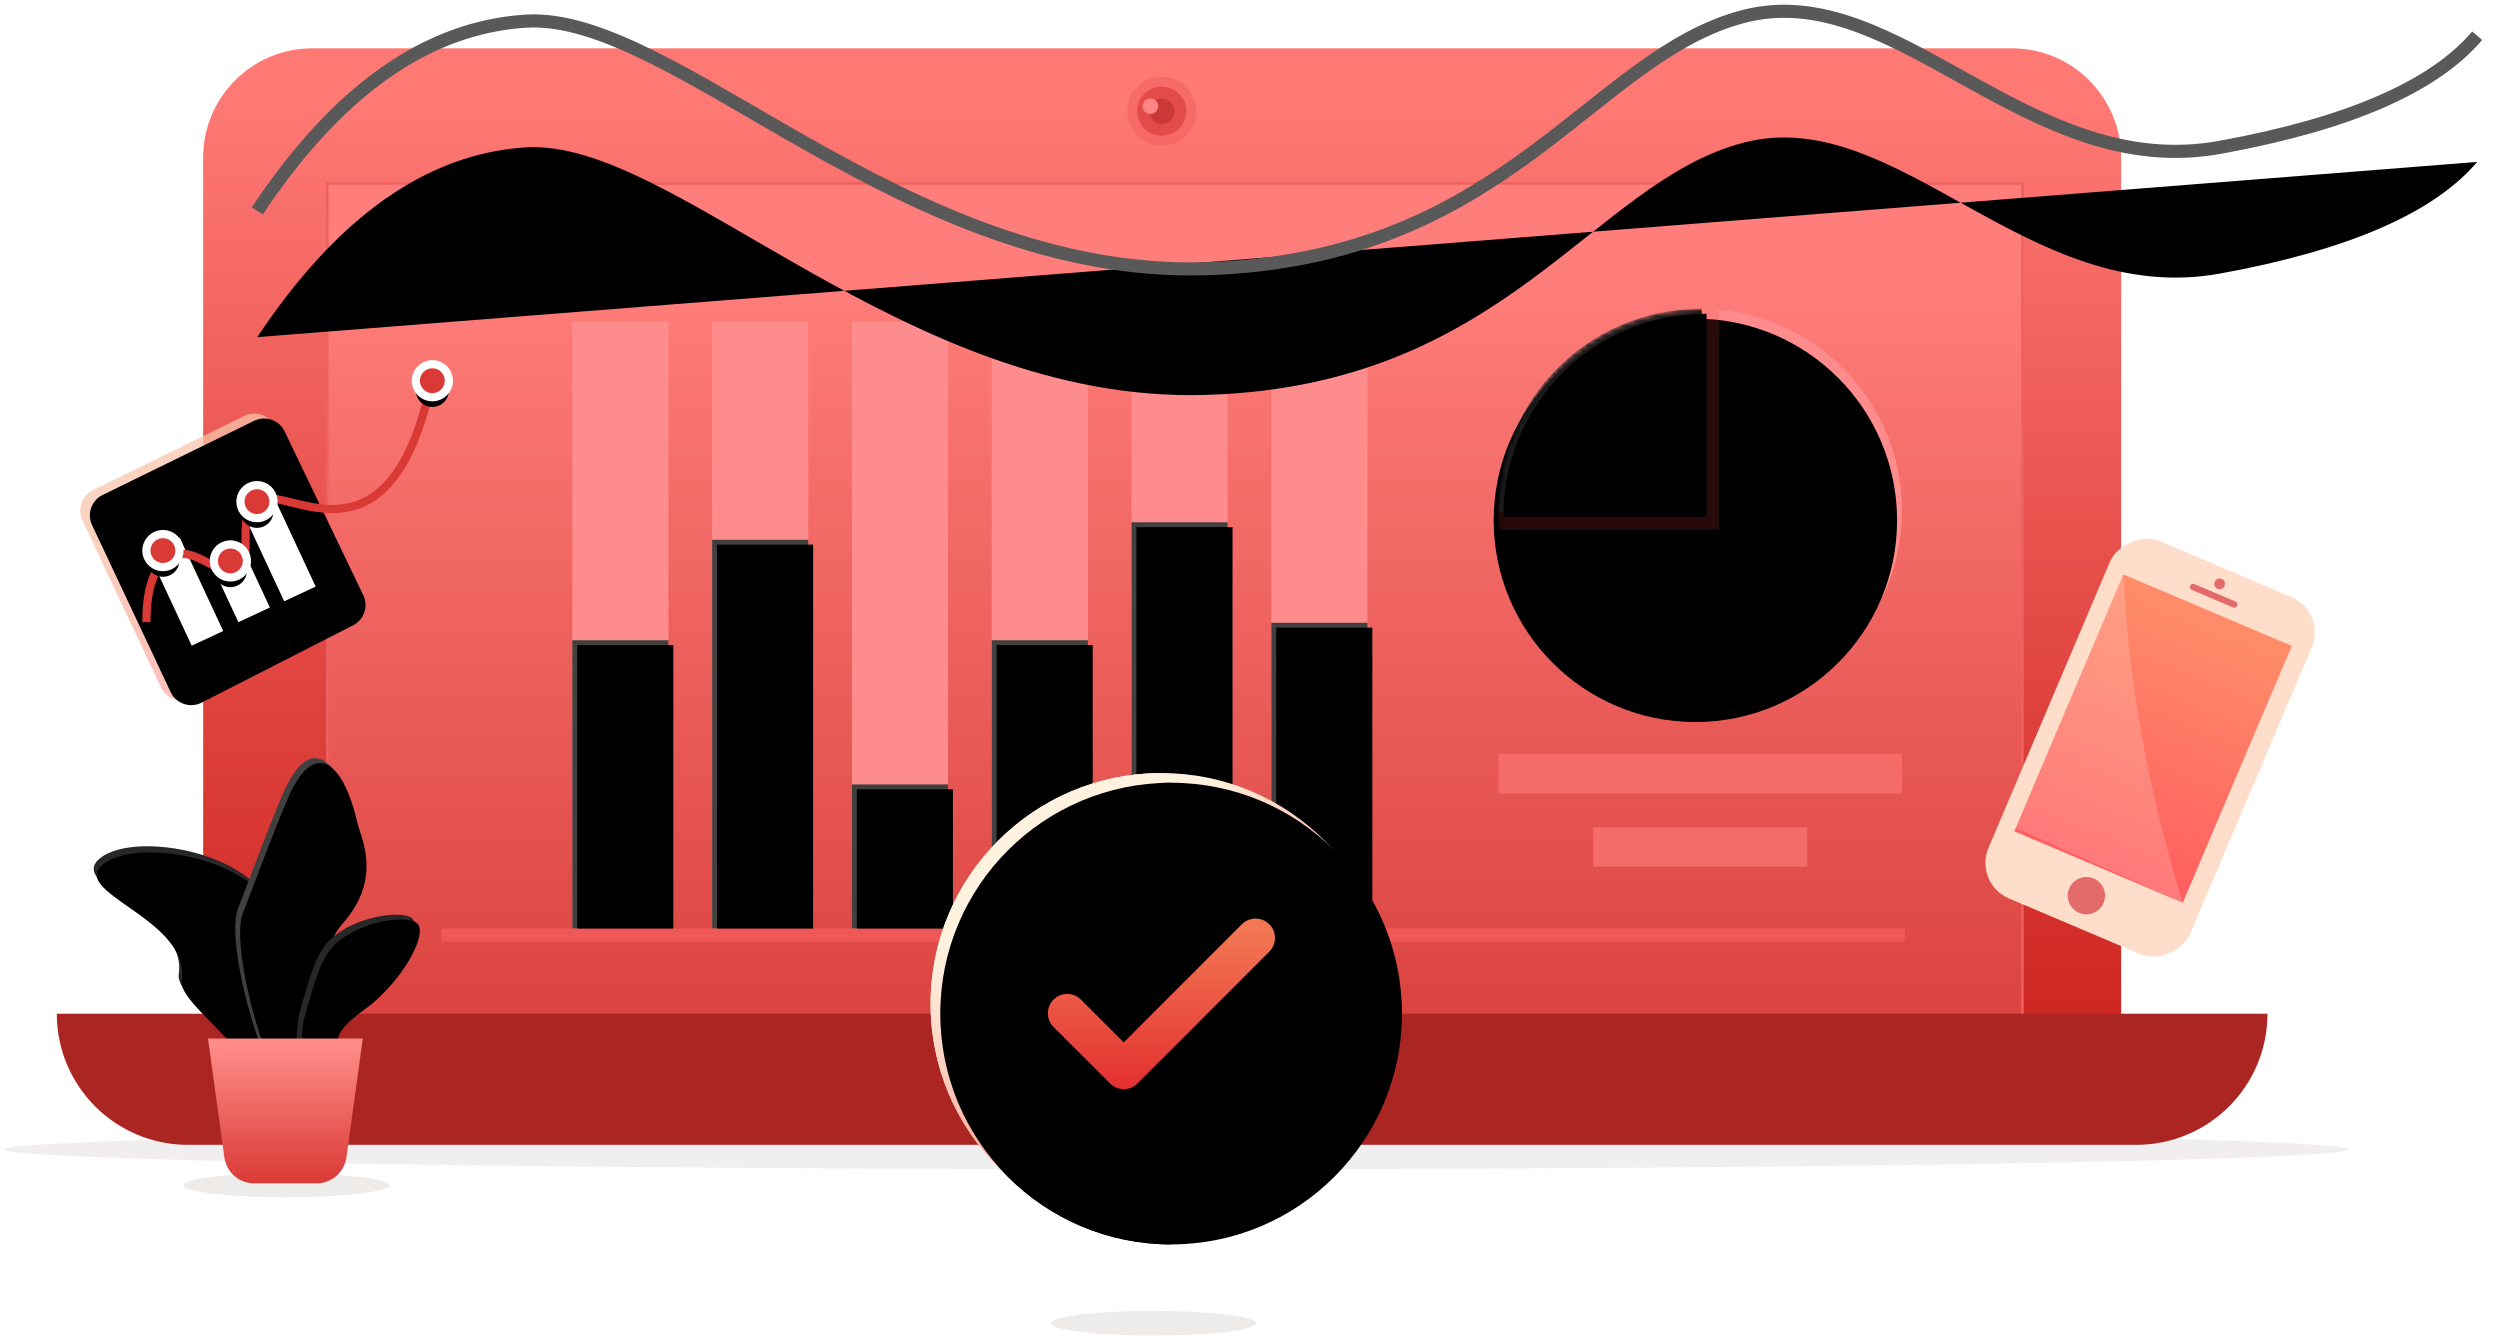 <?xml version="1.0" encoding="UTF-8"?>
<svg width="515px" height="276px" viewBox="0 0 515 276" version="1.1" xmlns="http://www.w3.org/2000/svg" xmlns:xlink="http://www.w3.org/1999/xlink">
    <!-- Generator: Sketch 62 (91390) - https://sketch.com -->
    <title>Illustration_03</title>
    <desc>Created with Sketch.</desc>
    <defs>
        <linearGradient x1="50%" y1="5.8%" x2="50%" y2="100%" id="linearGradient-1">
            <stop stop-color="#FE7874" offset="0%"></stop>
            <stop stop-color="#C91D18" offset="100%"></stop>
        </linearGradient>
        <linearGradient x1="50%" y1="9.486%" x2="50%" y2="99.115%" id="linearGradient-2">
            <stop stop-color="#FF7E7B" offset="0%"></stop>
            <stop stop-color="#D63C38" offset="100%"></stop>
        </linearGradient>
        <linearGradient x1="45.916%" y1="30.086%" x2="53.184%" y2="84.88%" id="linearGradient-3">
            <stop stop-color="#F8C5AA" offset="0%"></stop>
            <stop stop-color="#FDABA1" offset="100%"></stop>
        </linearGradient>
        <path d="M1.963,32.157 L18.159,66.575 C19.26,68.914 22.048,69.918 24.387,68.817 C24.432,68.796 24.478,68.774 24.522,68.751 L55.744,52.808 C58.006,51.653 58.934,48.904 57.834,46.615 L41.633,12.862 C40.515,10.532 37.719,9.55 35.389,10.668 C35.378,10.674 35.368,10.679 35.357,10.684 L4.14,25.96 C1.843,27.084 0.874,29.843 1.963,32.157 Z" id="path-4"></path>
        <filter x="0.9%" y="1.0%" width="98.3%" height="97.9%" filterUnits="objectBoundingBox" id="filter-5">
            <feOffset dx="2" dy="1" in="SourceAlpha" result="shadowOffsetInner1"></feOffset>
            <feComposite in="shadowOffsetInner1" in2="SourceAlpha" operator="arithmetic" k2="-1" k3="1" result="shadowInnerInner1"></feComposite>
            <feColorMatrix values="0 0 0 0 1   0 0 0 0 1   0 0 0 0 1  0 0 0 1 0" type="matrix" in="shadowInnerInner1"></feColorMatrix>
        </filter>
        <circle id="path-6" cx="74.068" cy="3.43" r="3.4"></circle>
        <filter x="-115.3%" y="-85.9%" width="330.7%" height="330.7%" filterUnits="objectBoundingBox" id="filter-7">
            <feMorphology radius="0.842" operator="dilate" in="SourceAlpha" result="shadowSpreadOuter1"></feMorphology>
            <feOffset dx="0" dy="2" in="shadowSpreadOuter1" result="shadowOffsetOuter1"></feOffset>
            <feGaussianBlur stdDeviation="2" in="shadowOffsetOuter1" result="shadowBlurOuter1"></feGaussianBlur>
            <feComposite in="shadowBlurOuter1" in2="SourceAlpha" operator="out" result="shadowBlurOuter1"></feComposite>
            <feColorMatrix values="0 0 0 0 0.918   0 0 0 0 0.455   0 0 0 0 0.447  0 0 0 0.444 0" type="matrix" in="shadowBlurOuter1"></feColorMatrix>
        </filter>
        <circle id="path-8" cx="37.938" cy="28.339" r="3.4"></circle>
        <filter x="-115.3%" y="-85.9%" width="330.7%" height="330.7%" filterUnits="objectBoundingBox" id="filter-9">
            <feMorphology radius="0.842" operator="dilate" in="SourceAlpha" result="shadowSpreadOuter1"></feMorphology>
            <feOffset dx="0" dy="2" in="shadowSpreadOuter1" result="shadowOffsetOuter1"></feOffset>
            <feGaussianBlur stdDeviation="2" in="shadowOffsetOuter1" result="shadowBlurOuter1"></feGaussianBlur>
            <feComposite in="shadowBlurOuter1" in2="SourceAlpha" operator="out" result="shadowBlurOuter1"></feComposite>
            <feColorMatrix values="0 0 0 0 0.918   0 0 0 0 0.455   0 0 0 0 0.447  0 0 0 0.444 0" type="matrix" in="shadowBlurOuter1"></feColorMatrix>
        </filter>
        <circle id="path-10" cx="32.462" cy="40.554" r="3.4"></circle>
        <filter x="-115.3%" y="-85.9%" width="330.7%" height="330.7%" filterUnits="objectBoundingBox" id="filter-11">
            <feMorphology radius="0.842" operator="dilate" in="SourceAlpha" result="shadowSpreadOuter1"></feMorphology>
            <feOffset dx="0" dy="2" in="shadowSpreadOuter1" result="shadowOffsetOuter1"></feOffset>
            <feGaussianBlur stdDeviation="2" in="shadowOffsetOuter1" result="shadowBlurOuter1"></feGaussianBlur>
            <feComposite in="shadowBlurOuter1" in2="SourceAlpha" operator="out" result="shadowBlurOuter1"></feComposite>
            <feColorMatrix values="0 0 0 0 0.918   0 0 0 0 0.455   0 0 0 0 0.447  0 0 0 0.444 0" type="matrix" in="shadowBlurOuter1"></feColorMatrix>
        </filter>
        <circle id="path-12" cx="18.563" cy="38.418" r="3.4"></circle>
        <filter x="-115.3%" y="-85.9%" width="330.7%" height="330.7%" filterUnits="objectBoundingBox" id="filter-13">
            <feMorphology radius="0.842" operator="dilate" in="SourceAlpha" result="shadowSpreadOuter1"></feMorphology>
            <feOffset dx="0" dy="2" in="shadowSpreadOuter1" result="shadowOffsetOuter1"></feOffset>
            <feGaussianBlur stdDeviation="2" in="shadowOffsetOuter1" result="shadowBlurOuter1"></feGaussianBlur>
            <feComposite in="shadowBlurOuter1" in2="SourceAlpha" operator="out" result="shadowBlurOuter1"></feComposite>
            <feColorMatrix values="0 0 0 0 0.918   0 0 0 0 0.455   0 0 0 0 0.447  0 0 0 0.444 0" type="matrix" in="shadowBlurOuter1"></feColorMatrix>
        </filter>
        <linearGradient x1="50%" y1="5.046%" x2="50%" y2="98.323%" id="linearGradient-14">
            <stop stop-color="#FF8B69" offset="0%"></stop>
            <stop stop-color="#FF5F5F" offset="100%"></stop>
        </linearGradient>
        <rect id="path-15" x="27" y="65.7" width="19.8" height="59.4"></rect>
        <filter x="-2.5%" y="-0.8%" width="105.1%" height="101.7%" filterUnits="objectBoundingBox" id="filter-16">
            <feOffset dx="1" dy="1" in="SourceAlpha" result="shadowOffsetInner1"></feOffset>
            <feComposite in="shadowOffsetInner1" in2="SourceAlpha" operator="arithmetic" k2="-1" k3="1" result="shadowInnerInner1"></feComposite>
            <feColorMatrix values="0 0 0 0 1   0 0 0 0 1   0 0 0 0 1  0 0 0 0.5 0" type="matrix" in="shadowInnerInner1"></feColorMatrix>
        </filter>
        <rect id="path-17" x="55.8" y="45" width="19.8" height="80.1"></rect>
        <filter x="-2.5%" y="-0.6%" width="105.1%" height="101.2%" filterUnits="objectBoundingBox" id="filter-18">
            <feOffset dx="1" dy="1" in="SourceAlpha" result="shadowOffsetInner1"></feOffset>
            <feComposite in="shadowOffsetInner1" in2="SourceAlpha" operator="arithmetic" k2="-1" k3="1" result="shadowInnerInner1"></feComposite>
            <feColorMatrix values="0 0 0 0 1   0 0 0 0 1   0 0 0 0 1  0 0 0 0.5 0" type="matrix" in="shadowInnerInner1"></feColorMatrix>
        </filter>
        <rect id="path-19" x="84.6" y="95.4" width="19.8" height="29.7"></rect>
        <filter x="-2.5%" y="-1.7%" width="105.1%" height="103.4%" filterUnits="objectBoundingBox" id="filter-20">
            <feOffset dx="1" dy="1" in="SourceAlpha" result="shadowOffsetInner1"></feOffset>
            <feComposite in="shadowOffsetInner1" in2="SourceAlpha" operator="arithmetic" k2="-1" k3="1" result="shadowInnerInner1"></feComposite>
            <feColorMatrix values="0 0 0 0 1   0 0 0 0 1   0 0 0 0 1  0 0 0 0.5 0" type="matrix" in="shadowInnerInner1"></feColorMatrix>
        </filter>
        <rect id="path-21" x="113.4" y="65.7" width="19.8" height="59.4"></rect>
        <filter x="-2.5%" y="-0.8%" width="105.1%" height="101.7%" filterUnits="objectBoundingBox" id="filter-22">
            <feOffset dx="1" dy="1" in="SourceAlpha" result="shadowOffsetInner1"></feOffset>
            <feComposite in="shadowOffsetInner1" in2="SourceAlpha" operator="arithmetic" k2="-1" k3="1" result="shadowInnerInner1"></feComposite>
            <feColorMatrix values="0 0 0 0 1   0 0 0 0 1   0 0 0 0 1  0 0 0 0.5 0" type="matrix" in="shadowInnerInner1"></feColorMatrix>
        </filter>
        <rect id="path-23" x="142.2" y="41.4" width="19.8" height="83.7"></rect>
        <filter x="-2.5%" y="-0.6%" width="105.1%" height="101.2%" filterUnits="objectBoundingBox" id="filter-24">
            <feOffset dx="1" dy="1" in="SourceAlpha" result="shadowOffsetInner1"></feOffset>
            <feComposite in="shadowOffsetInner1" in2="SourceAlpha" operator="arithmetic" k2="-1" k3="1" result="shadowInnerInner1"></feComposite>
            <feColorMatrix values="0 0 0 0 1   0 0 0 0 1   0 0 0 0 1  0 0 0 0.5 0" type="matrix" in="shadowInnerInner1"></feColorMatrix>
        </filter>
        <rect id="path-25" x="171" y="62.1" width="19.8" height="63"></rect>
        <filter x="-2.5%" y="-0.8%" width="105.1%" height="101.6%" filterUnits="objectBoundingBox" id="filter-26">
            <feOffset dx="1" dy="1" in="SourceAlpha" result="shadowOffsetInner1"></feOffset>
            <feComposite in="shadowOffsetInner1" in2="SourceAlpha" operator="arithmetic" k2="-1" k3="1" result="shadowInnerInner1"></feComposite>
            <feColorMatrix values="0 0 0 0 1   0 0 0 0 1   0 0 0 0 1  0 0 0 0.5 0" type="matrix" in="shadowInnerInner1"></feColorMatrix>
        </filter>
        <filter x="-35.1%" y="-35.1%" width="170.2%" height="170.2%" filterUnits="objectBoundingBox" id="filter-27">
            <feOffset dx="0" dy="6" in="SourceAlpha" result="shadowOffsetOuter1"></feOffset>
            <feGaussianBlur stdDeviation="4.5" in="shadowOffsetOuter1" result="shadowBlurOuter1"></feGaussianBlur>
            <feColorMatrix values="0 0 0 0 0   0 0 0 0 0   0 0 0 0 0  0 0 0 0.181 0" type="matrix" in="shadowBlurOuter1" result="shadowMatrixOuter1"></feColorMatrix>
            <feMerge>
                <feMergeNode in="shadowMatrixOuter1"></feMergeNode>
                <feMergeNode in="SourceGraphic"></feMergeNode>
            </feMerge>
        </filter>
        <circle id="path-28" cx="41.549" cy="41.549" r="41.549"></circle>
        <filter x="-1.2%" y="-1.2%" width="102.4%" height="102.4%" filterUnits="objectBoundingBox" id="filter-30">
            <feOffset dx="-1" dy="2" in="SourceAlpha" result="shadowOffsetInner1"></feOffset>
            <feComposite in="shadowOffsetInner1" in2="SourceAlpha" operator="arithmetic" k2="-1" k3="1" result="shadowInnerInner1"></feComposite>
            <feColorMatrix values="0 0 0 0 1   0 0 0 0 0.812   0 0 0 0 0.763  0 0 0 1 0" type="matrix" in="shadowInnerInner1"></feColorMatrix>
        </filter>
        <path d="M41.549,0 C41.65,0 41.75,0 41.851,0.001 L41.85,41.85 L0.002,41.85 L3.61310981e-13,41.549 C3.61310981e-13,18.832 18.232,0.372 40.862,0.006 Z" id="path-31"></path>
        <filter x="-1.2%" y="-1.2%" width="102.4%" height="102.4%" filterUnits="objectBoundingBox" id="filter-32">
            <feOffset dx="1" dy="1" in="SourceAlpha" result="shadowOffsetInner1"></feOffset>
            <feComposite in="shadowOffsetInner1" in2="SourceAlpha" operator="arithmetic" k2="-1" k3="1" result="shadowInnerInner1"></feComposite>
            <feColorMatrix values="0 0 0 0 1   0 0 0 0 1   0 0 0 0 1  0 0 0 0.5 0" type="matrix" in="shadowInnerInner1"></feColorMatrix>
        </filter>
        <path d="M58.963,75.227 C56.608,67.293 53.96,61.871 51.021,58.961 C45.175,53.175 32.236,49.92 31.501,45.948 C29.1,32.978 2.338,36.577 8.729,28.056 C15.209,19.415 47.767,15.923 47.767,34.562 C47.767,39.442 54.016,42.11 55.9,47.575 C57.423,51.991 58.444,61.209 58.963,75.227 Z" id="path-33"></path>
        <filter x="-1.0%" y="-0.9%" width="102.0%" height="101.8%" filterUnits="objectBoundingBox" id="filter-34">
            <feOffset dx="1" dy="1" in="SourceAlpha" result="shadowOffsetInner1"></feOffset>
            <feComposite in="shadowOffsetInner1" in2="SourceAlpha" operator="arithmetic" k2="-1" k3="1" result="shadowInnerInner1"></feComposite>
            <feColorMatrix values="0 0 0 0 1   0 0 0 0 1   0 0 0 0 1  0 0 0 0.5 0" type="matrix" in="shadowInnerInner1"></feColorMatrix>
        </filter>
        <path d="M56.107,70.6 C50.689,70.985 41.642,39.294 44.517,31.892 C48.126,22.599 50.689,15.431 53.776,8.23 C59.031,-4.033 65.092,1.49880108e-13 68.178,13.374 C68.869,16.367 73.322,24.69 65.092,33.949 C56.862,43.208 61.526,70.216 56.107,70.6 Z" id="path-35"></path>
        <filter x="-1.9%" y="-0.7%" width="103.8%" height="101.4%" filterUnits="objectBoundingBox" id="filter-36">
            <feOffset dx="1" dy="1" in="SourceAlpha" result="shadowOffsetInner1"></feOffset>
            <feComposite in="shadowOffsetInner1" in2="SourceAlpha" operator="arithmetic" k2="-1" k3="1" result="shadowInnerInner1"></feComposite>
            <feColorMatrix values="0 0 0 0 1   0 0 0 0 1   0 0 0 0 1  0 0 0 0.5 0" type="matrix" in="shadowInnerInner1"></feColorMatrix>
        </filter>
        <path d="M56.862,68.927 C56.328,61.119 56.487,55.765 57.337,52.864 C58.508,48.869 59.909,43.208 61.967,40.122 C66.308,33.61 78.427,31.892 80.484,33.949 C82.441,35.906 78.427,44.237 71.225,50.409 C69.345,52.021 63.723,55.262 64.024,58.64 C64.367,62.49 61.98,65.919 56.862,68.927 Z" id="path-37"></path>
        <filter x="-2.0%" y="-1.4%" width="104.1%" height="102.8%" filterUnits="objectBoundingBox" id="filter-38">
            <feOffset dx="1" dy="1" in="SourceAlpha" result="shadowOffsetInner1"></feOffset>
            <feComposite in="shadowOffsetInner1" in2="SourceAlpha" operator="arithmetic" k2="-1" k3="1" result="shadowInnerInner1"></feComposite>
            <feColorMatrix values="0 0 0 0 1   0 0 0 0 1   0 0 0 0 1  0 0 0 0.5 0" type="matrix" in="shadowInnerInner1"></feColorMatrix>
        </filter>
        <linearGradient x1="50%" y1="5.046%" x2="50%" y2="100%" id="linearGradient-39">
            <stop stop-color="#FF8C89" offset="0%"></stop>
            <stop stop-color="#DA3A36" offset="100%"></stop>
        </linearGradient>
        <linearGradient x1="59.899%" y1="58.299%" x2="100%" y2="58.299%" id="linearGradient-40">
            <stop stop-color="#FFF2DE" offset="0%"></stop>
            <stop stop-color="#FDABA1" offset="100%"></stop>
        </linearGradient>
        <circle id="path-41" cx="47.551" cy="47.551" r="47.551"></circle>
        <filter x="-1.1%" y="-1.1%" width="102.1%" height="102.1%" filterUnits="objectBoundingBox" id="filter-42">
            <feOffset dx="2" dy="2" in="SourceAlpha" result="shadowOffsetInner1"></feOffset>
            <feComposite in="shadowOffsetInner1" in2="SourceAlpha" operator="arithmetic" k2="-1" k3="1" result="shadowInnerInner1"></feComposite>
            <feColorMatrix values="0 0 0 0 1   0 0 0 0 1   0 0 0 0 1  0 0 0 1 0" type="matrix" in="shadowInnerInner1"></feColorMatrix>
        </filter>
        <linearGradient x1="50%" y1="23.008%" x2="69.233%" y2="80.037%" id="linearGradient-43">
            <stop stop-color="#FFF2DE" offset="0%"></stop>
            <stop stop-color="#FF9B8F" offset="100%"></stop>
        </linearGradient>
        <path d="M47.551,95.102 C48.541,86.625 47.551,21.285 47.551,-1.54756208e-13 C21.289,-1.54756208e-13 -1.30135902e-13,21.289 -1.30135902e-13,47.551 C-1.30135902e-13,73.813 21.289,95.102 47.551,95.102 Z" id="path-44"></path>
        <filter x="-2.1%" y="-1.1%" width="104.2%" height="102.1%" filterUnits="objectBoundingBox" id="filter-45">
            <feOffset dx="2" dy="2" in="SourceAlpha" result="shadowOffsetInner1"></feOffset>
            <feComposite in="shadowOffsetInner1" in2="SourceAlpha" operator="arithmetic" k2="-1" k3="1" result="shadowInnerInner1"></feComposite>
            <feColorMatrix values="0 0 0 0 1   0 0 0 0 1   0 0 0 0 1  0 0 0 1 0" type="matrix" in="shadowInnerInner1"></feColorMatrix>
        </filter>
        <linearGradient x1="50%" y1="7.86%" x2="50%" y2="98.323%" id="linearGradient-46">
            <stop stop-color="#F27753" offset="0%"></stop>
            <stop stop-color="#E33030" offset="100%"></stop>
        </linearGradient>
        <path d="M53,41.449 C69.467,16.687 87.9,3.657 108.3,2.357 C138.9,0.407 186.2,55.157 248.3,53.357 C310.4,51.557 327.8,9.457 359.3,1.357 C390.8,-6.743 417.7,35.557 457.3,28.357 C483.7,23.557 501.367,15.89 510.3,5.357" id="path-47"></path>
        <filter x="-3.1%" y="-18.6%" width="106.3%" height="169.2%" filterUnits="objectBoundingBox" id="filter-48">
            <feMorphology radius="1.35" operator="dilate" in="SourceAlpha" result="shadowSpreadOuter1"></feMorphology>
            <feOffset dx="0" dy="13" in="shadowSpreadOuter1" result="shadowOffsetOuter1"></feOffset>
            <feMorphology radius="1.35" operator="erode" in="SourceAlpha" result="shadowInner"></feMorphology>
            <feOffset dx="0" dy="13" in="shadowInner" result="shadowInner"></feOffset>
            <feComposite in="shadowOffsetOuter1" in2="shadowInner" operator="out" result="shadowOffsetOuter1"></feComposite>
            <feGaussianBlur stdDeviation="2" in="shadowOffsetOuter1" result="shadowBlurOuter1"></feGaussianBlur>
            <feColorMatrix values="0 0 0 0 0   0 0 0 0 0   0 0 0 0 0  0 0 0 0.056 0" type="matrix" in="shadowBlurOuter1"></feColorMatrix>
        </filter>
    </defs>
    <g id="Homepage" stroke="none" stroke-width="1" fill="none" fill-rule="evenodd">
        <g id="QB_Homepage" transform="translate(-199, -2587)">
            <g id="Group-6" transform="translate(198.258, 2560)">
                <g id="Rectangle-7" transform="translate(0.742, 0)">
                    <g id="Illustration_03" transform="translate(0, 29)">
                        <ellipse id="Oval" fill="#DAD4D4" opacity="0.4" cx="242.325" cy="234.787" rx="241.425" ry="4.094"></ellipse>
                        <ellipse id="Oval-Copy-12" fill="#DAD4D4" opacity="0.451" cx="58.97" cy="242.16" rx="21.17" ry="2.475"></ellipse>
                        <ellipse id="Oval-Copy-13" fill="#DAD4D4" opacity="0.451" cx="237.6" cy="270.587" rx="21.126" ry="2.551"></ellipse>
                        <path d="M64.35,7.95 L414.45,7.95 C426.876,7.95 436.95,18.024 436.95,30.45 L436.95,228.45 L436.95,228.45 L41.85,228.45 L41.85,30.45 C41.85,18.024 51.924,7.95 64.35,7.95 Z" id="Rectangle" fill="url(#linearGradient-1)"></path>
                        <g id="Group-11" transform="translate(232.2, 13.793)">
                            <circle id="Oval" fill="#E34A4A" cx="7.11" cy="7.11" r="5.055"></circle>
                            <circle id="Oval-Copy-26" fill="#E34A4A" opacity="0.3" cx="7.11" cy="7.11" r="7.11"></circle>
                            <circle id="Oval-Copy-18" fill="#CA3838" cx="7.11" cy="7.11" r="2.62"></circle>
                            <circle id="Oval-Copy-19" fill="#FF8484" cx="4.788" cy="6.088" r="1.598"></circle>
                        </g>
                        <rect id="Rectangle" stroke="#ED615E" stroke-width="0.525" fill="url(#linearGradient-2)" x="67.418" y="35.796" width="349.203" height="192.392"></rect>
                        <g id="Path-16" transform="translate(15, 73)">
                            <g id="Path-15">
                                <use fill-opacity="0.74" fill="url(#linearGradient-3)" fill-rule="evenodd" xlink:href="#path-4"></use>
                                <use fill="black" fill-opacity="1" filter="url(#filter-5)" xlink:href="#path-4"></use>
                            </g>
                            <rect id="Rectangle" fill="#FFFFFF" transform="translate(42.07, 37.233) rotate(-25) translate(-42.07, -37.233) " x="38.49" y="26.072" width="7.16" height="22.324"></rect>
                            <rect id="Rectangle-Copy-6" fill="#FFFFFF" transform="translate(34.594, 45.736) rotate(-25) translate(-34.594, -45.736) " x="31.013" y="39.208" width="7.16" height="13.057"></rect>
                            <rect id="Rectangle-Copy-7" fill="#FFFFFF" transform="translate(23.249, 46.868) rotate(-25) translate(-23.249, -46.868) " x="19.668" y="36.237" width="7.16" height="21.261"></rect>
                            <path d="M15.163,53.16 C15.163,45.859 16.848,41.366 20.218,39.681 C25.272,37.154 29.484,43.893 33.696,42.209 C37.908,40.524 32.854,30.415 38.75,27.888 C44.647,25.361 65.52,43.555 73.944,3.307" id="Path-17" stroke="#DA3A36" stroke-width="1.685"></path>
                            <g id="Oval">
                                <use fill="black" fill-opacity="1" filter="url(#filter-7)" xlink:href="#path-6"></use>
                                <use stroke="#FFFFFF" stroke-width="1.685" fill="#DA3A36" fill-rule="evenodd" xlink:href="#path-6"></use>
                            </g>
                            <g id="Oval-Copy-11">
                                <use fill="black" fill-opacity="1" filter="url(#filter-9)" xlink:href="#path-8"></use>
                                <use stroke="#FFFFFF" stroke-width="1.685" fill="#DA3A36" fill-rule="evenodd" xlink:href="#path-8"></use>
                            </g>
                            <g id="Oval-Copy-12">
                                <use fill="black" fill-opacity="1" filter="url(#filter-11)" xlink:href="#path-10"></use>
                                <use stroke="#FFFFFF" stroke-width="1.685" fill="#DA3A36" fill-rule="evenodd" xlink:href="#path-10"></use>
                            </g>
                            <g id="Oval-Copy-13">
                                <use fill="black" fill-opacity="1" filter="url(#filter-13)" xlink:href="#path-12"></use>
                                <use stroke="#FFFFFF" stroke-width="1.685" fill="#DA3A36" fill-rule="evenodd" xlink:href="#path-12"></use>
                            </g>
                        </g>
                        <g id="Mobile-Copy" transform="translate(442.663, 151.973) scale(-1, 1) rotate(-23) translate(-442.663, -151.973) translate(419.663, 111.973)">
                            <rect id="Rectangle" fill="#FEDDCA" x="0.17" y="0" width="45.151" height="79.895" rx="7.923"></rect>
                            <rect id="Rectangle" fill="#E36B6B" x="17.627" y="5.357" width="10.565" height="1.321" rx="0.66"></rect>
                            <circle id="Oval" fill="#E36B6B" cx="22.745" cy="3.278" r="1.096"></circle>
                            <circle id="Oval" fill="#E36B6B" cx="22.91" cy="73.132" r="3.845"></circle>
                            <rect id="Rectangle" fill="url(#linearGradient-14)" x="4.064" y="9.244" width="37.692" height="57.477"></rect>
                            <path d="M41.75,65.973 L41.756,9.244 C36.972,19.204 31.459,28.943 25.218,38.46 C18.977,47.977 11.926,57.397 4.064,66.721 L41.75,65.973 Z" id="Rectangle-Copy-5" fill="#FFFFFF" opacity="0.172"></path>
                        </g>
                        <g id="Group-21" transform="translate(90.9, 64.193)">
                            <rect id="Rectangle" fill="#FF8C8C" x="27" y="0" width="19.8" height="125.1"></rect>
                            <g id="Rectangle-Copy-22">
                                <use fill="#404040" fill-rule="evenodd" xlink:href="#path-15"></use>
                                <use fill="black" fill-opacity="1" filter="url(#filter-16)" xlink:href="#path-15"></use>
                            </g>
                            <rect id="Rectangle-Copy-17" fill="#FF8C8C" x="55.8" y="0" width="19.8" height="125.1"></rect>
                            <g id="Rectangle-Copy-23">
                                <use fill="#404040" fill-rule="evenodd" xlink:href="#path-17"></use>
                                <use fill="black" fill-opacity="1" filter="url(#filter-18)" xlink:href="#path-17"></use>
                            </g>
                            <rect id="Rectangle-Copy-18" fill="#FF8C8C" x="84.6" y="0" width="19.8" height="125.1"></rect>
                            <g id="Rectangle-Copy-24">
                                <use fill="#404040" fill-rule="evenodd" xlink:href="#path-19"></use>
                                <use fill="black" fill-opacity="1" filter="url(#filter-20)" xlink:href="#path-19"></use>
                            </g>
                            <rect id="Rectangle-Copy-19" fill="#FF8C8C" x="113.4" y="0" width="19.8" height="125.1"></rect>
                            <g id="Rectangle-Copy-25">
                                <use fill="#404040" fill-rule="evenodd" xlink:href="#path-21"></use>
                                <use fill="black" fill-opacity="1" filter="url(#filter-22)" xlink:href="#path-21"></use>
                            </g>
                            <rect id="Rectangle-Copy-20" fill="#FF8C8C" x="142.2" y="0" width="19.8" height="125.1"></rect>
                            <g id="Rectangle-Copy-26">
                                <use fill="#404040" fill-rule="evenodd" xlink:href="#path-23"></use>
                                <use fill="black" fill-opacity="1" filter="url(#filter-24)" xlink:href="#path-23"></use>
                            </g>
                            <rect id="Rectangle-Copy-21" fill="#FF8C8C" x="171" y="0" width="19.8" height="125.1"></rect>
                            <g id="Rectangle-Copy-27">
                                <use fill="#404040" fill-rule="evenodd" xlink:href="#path-25"></use>
                                <use fill="black" fill-opacity="1" filter="url(#filter-26)" xlink:href="#path-25"></use>
                            </g>
                            <polygon id="Rectangle" fill="#F05857" points="0 125.1 301.5 125.1 301.5 127.8 0 127.8"></polygon>
                        </g>
                        <g id="Group-20" filter="url(#filter-27)" transform="translate(308.7, 55.643)">
                            <mask id="mask-29" fill="white">
                                <use xlink:href="#path-28"></use>
                            </mask>
                            <g id="Oval">
                                <use fill="#FF8C8C" fill-rule="evenodd" xlink:href="#path-28"></use>
                                <use fill="black" fill-opacity="1" filter="url(#filter-30)" xlink:href="#path-28"></use>
                            </g>
                            <polygon id="Path-20" fill-opacity="0.18" fill="#DA3A36" mask="url(#mask-29)" points="0.45 45.45 45.45 45.45 45.45 0.45 35.1 -3.15 -1.35 41.85"></polygon>
                            <g id="Combined-Shape" mask="url(#mask-29)">
                                <use fill="#1B1B1B" fill-rule="evenodd" xlink:href="#path-31"></use>
                                <use fill="black" fill-opacity="1" filter="url(#filter-32)" xlink:href="#path-31"></use>
                            </g>
                        </g>
                        <rect id="Rectangle-Copy-28" fill="#F56B6A" x="308.7" y="153.343" width="83.099" height="8.1"></rect>
                        <rect id="Rectangle-Copy-29" fill="#F56B6A" x="328.199" y="168.393" width="44.1" height="8.1"></rect>
                        <path d="M11.7,206.835 L467.1,206.835 C467.1,221.747 455.012,233.835 440.1,233.835 L38.7,233.835 C23.788,233.835 11.7,221.747 11.7,206.835 L11.7,206.835 L11.7,206.835 Z" id="Rectangle" fill="#AB2623"></path>
                        <g id="Plant-Pot" transform="translate(4.5, 153.293)">
                            <g id="Path-Copy" transform="translate(33.354, 48.137) rotate(19) translate(-33.354, -48.137) ">
                                <use fill="#272727" fill-rule="evenodd" xlink:href="#path-33"></use>
                                <use fill="black" fill-opacity="1" filter="url(#filter-34)" xlink:href="#path-33"></use>
                            </g>
                            <g id="Path">
                                <use fill="#404040" fill-rule="evenodd" xlink:href="#path-35"></use>
                                <use fill="black" fill-opacity="1" filter="url(#filter-36)" xlink:href="#path-35"></use>
                            </g>
                            <g id="Path-Copy-2">
                                <use fill="#272727" fill-rule="evenodd" xlink:href="#path-37"></use>
                                <use fill="black" fill-opacity="1" filter="url(#filter-38)" xlink:href="#path-37"></use>
                            </g>
                            <path d="M38.344,58.64 L70.236,58.64 L66.856,83.145 C66.435,86.199 63.824,88.474 60.741,88.474 L47.839,88.474 C44.756,88.474 42.145,86.199 41.724,83.145 L38.344,58.64 L38.344,58.64 Z" id="Rectangle" fill="url(#linearGradient-39)"></path>
                        </g>
                        <g id="Group-22" transform="translate(191.7, 157.247)">
                            <g id="Oval">
                                <use fill="url(#linearGradient-40)" fill-rule="evenodd" xlink:href="#path-41"></use>
                                <use fill="black" fill-opacity="1" filter="url(#filter-42)" xlink:href="#path-41"></use>
                            </g>
                            <g id="Oval-Copy-28">
                                <use fill="url(#linearGradient-43)" fill-rule="evenodd" xlink:href="#path-44"></use>
                                <use fill="black" fill-opacity="1" filter="url(#filter-45)" xlink:href="#path-44"></use>
                            </g>
                            <path d="M64.125,31.148 C65.685,29.589 68.214,29.589 69.773,31.148 C71.286,32.661 71.332,35.084 69.911,36.652 L69.773,36.797 L42.616,63.954 C41.104,65.466 38.68,65.512 37.112,64.091 L36.968,63.954 L25.329,52.315 C23.769,50.755 23.769,48.227 25.329,46.667 C26.841,45.155 29.265,45.109 30.833,46.53 L30.977,46.667 L39.792,55.482 L64.125,31.148 Z" id="Path-2" fill="url(#linearGradient-46)"></path>
                        </g>
                        <g id="Path-21">
                            <use fill="black" fill-opacity="1" filter="url(#filter-48)" xlink:href="#path-47"></use>
                            <use stroke="#595959" stroke-width="2.7" xlink:href="#path-47"></use>
                        </g>
                    </g>
                </g>
            </g>
        </g>
    </g>
</svg>